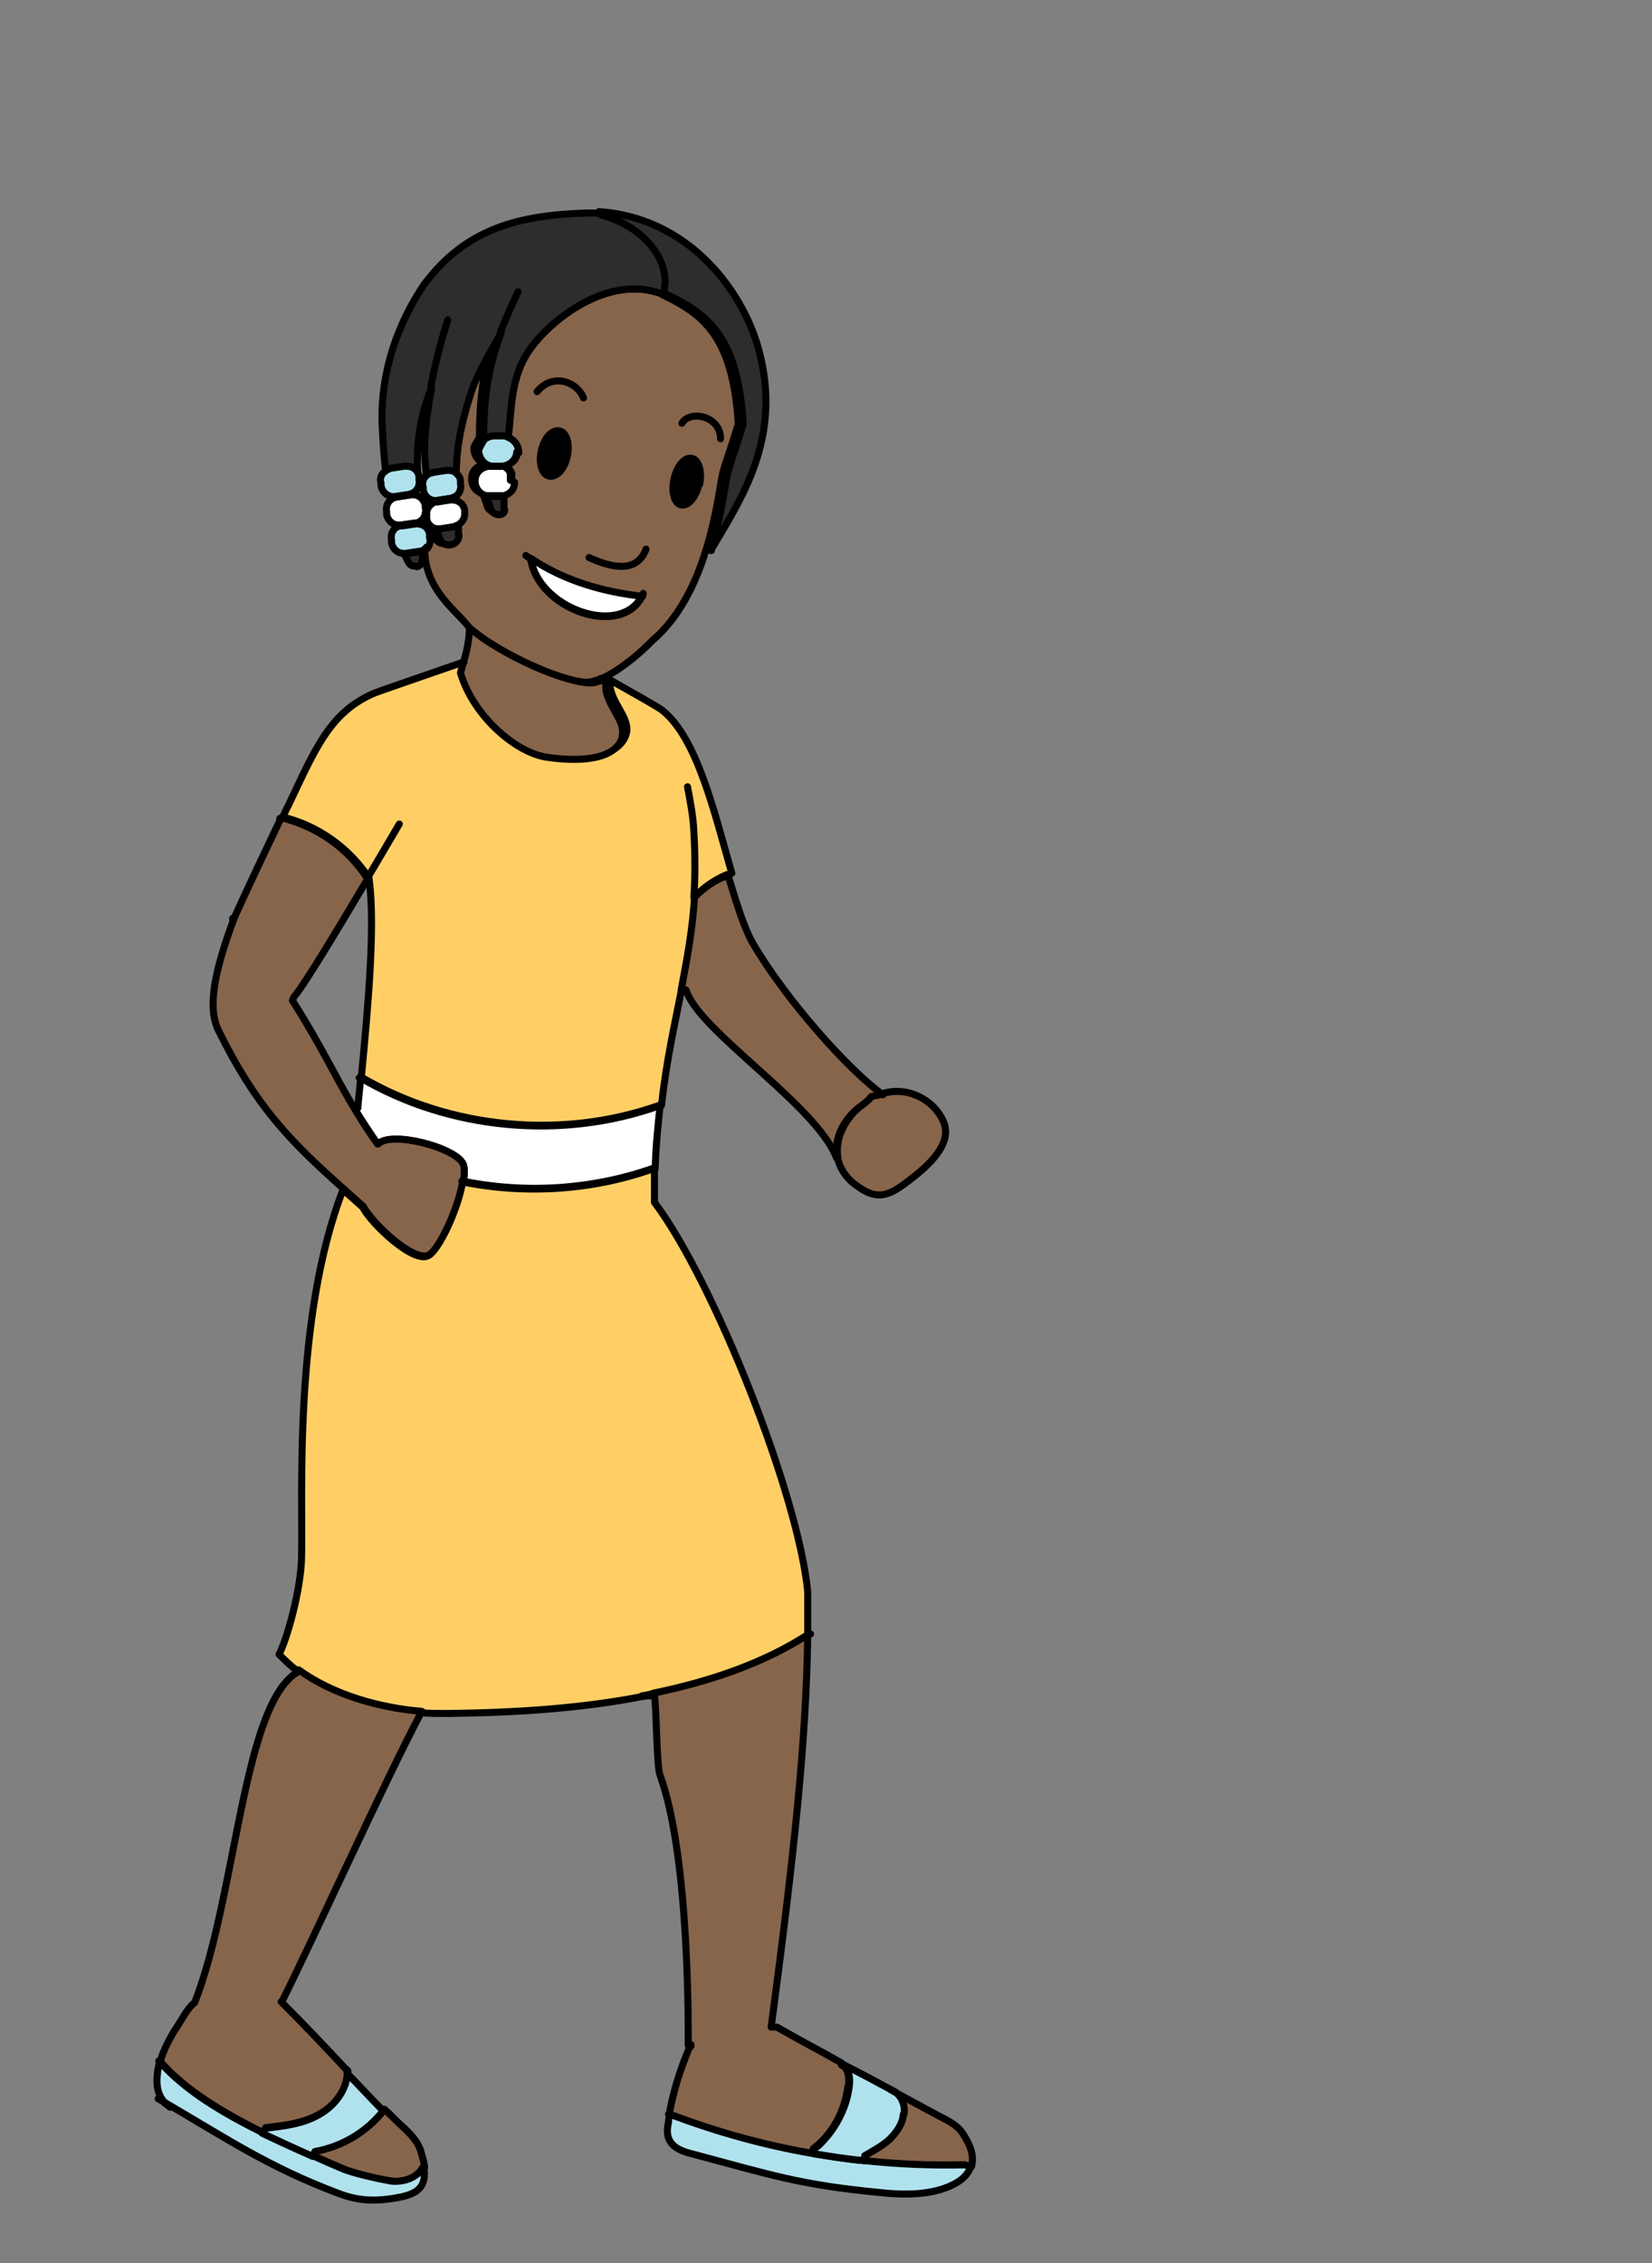 <?xml version="1.0" encoding="UTF-8"?><svg id="latinAmerica" xmlns="http://www.w3.org/2000/svg" width="235" height="321.9" viewBox="0 0 235 321.9"><rect x="0" y="0" width="235" height="321.9" fill="#808080" stroke="none"/><defs><style>.cls-1{fill:#2e2c2d;}.cls-1,.cls-2,.cls-3,.cls-4,.cls-5,.cls-6,.cls-7{stroke:#000;stroke-linecap:round;stroke-linejoin:round;}.cls-2{fill:#87654b;}.cls-3{fill:#b0e2ee;}.cls-4{fill:#ffcf66;}.cls-5{fill:#fff;}.cls-6{fill:none;}</style></defs><path class="cls-4" d="M103.7,124.4h-.3c-1.7.7-3.3,1.8-4.5,3.1h0c-.3,4.7-1.1,8.8-1.9,13-1,5.1-2.2,10.3-2.9,16.7h-.3c-13.8,4.9-29.8,3.4-42.4-4,1-10.4,2-21.8,1.1-28.2h0s0,0,0-.1c-2.8-4.3-7.3-7.5-12.3-8.7.3-.5.5-1.1.8-1.6,3.8-8,5.9-13.3,12.2-16,.4-.2,12.1-4.2,13.2-4.6-.2.8-.4,1.3-.4,1.4,1.8,6.3,8,11.4,12.3,12,4.7.7,9.9.3,10.8-3.1.6-2.4-2.7-4.7-2.3-7.6,1.3.8,7,3.9,7.5,4.4,4.9,4,7.3,14.4,9.8,23.1Z"/><path class="cls-2" d="M88.6,104.6c-.8,3.5-6.1,3.8-10.8,3.1-4.3-.6-10.4-5.7-12.3-12,0-.1.2-.6.4-1.4.4-1.3.9-3.2.9-5.5.2.2.3.4.4.5h0c4.6,4.1,14.5,8.2,17.1,7.8.4,0,.8-.2,1.2-.3h.7c0,.1,0,.2,0,.3-.4,2.9,2.9,5.2,2.3,7.6Z"/><path class="cls-6" d="M66.8,88.8h0"/><path class="cls-6" d="M66,94.2s0,0,0,0"/><path class="cls-6" d="M33.1,130.6c0,0,0,.2,0,.2"/><path class="cls-6" d="M56.8,117.2c-1,1.7-2.7,4.6-4.6,7.8"/><path class="cls-5" d="M93.9,157.3c-.3,2.7-.6,5.6-.7,8.9h-.4c-8.6,3-18,3.6-26.9,1.8.2-1,.2-1.8,0-2.4-1-2.4-10.3-4.8-12.1-2.9h-.1c-1.2-1.8-2.3-3.4-3.2-4.9l.4-.2c.1-1.4.3-2.9.4-4.3,12.6,7.4,28.6,8.9,42.4,4h.3Z"/><path class="cls-6" d="M93.1,170.9c0,.3,0,.5,0,.8"/><path class="cls-6" d="M98.7,127.6c.2-2.9.2-5.9,0-9.4-.1-2.1-.5-4.2-.9-6.3"/><path class="cls-6" d="M52.3,125.1s0-.1,0-.1"/><path class="cls-6" d="M86.3,97c0,0,0,0-.1,0"/><path class="cls-2" d="M65.9,168c-.6,3.8-3.5,9.8-4.9,10.5-2.2,1.1-8.2-4.7-9.3-6.9-1-.9-1.9-1.7-2.8-2.5-8-7.1-12.6-12-17.8-22.5-1.7-3.4-.5-8.7,2.2-16h0c1.1-2.5,4.3-9.3,6.7-14.3,5,1.2,9.5,4.3,12.3,8.7-4.1,6.9-9.2,15.4-10.5,16.8l-.2.5c4.2,6.6,6.1,10.9,8.9,15.5.9,1.5,1.9,3.1,3.2,4.9h.1c1.8-1.9,11.1.5,12.1,2.9.2.5.2,1.4,0,2.4Z"/><path class="cls-6" d="M107,134c0,0,0-.1-.1-.2"/><path class="cls-2" d="M129.3,167.9c-2.7,2.1-4.4,2.9-7.2.9-1.4-.9-2.5-2.3-2.9-3.9,0-.1,0-.2,0-.3-.5-2.8,1.2-5.8,3.5-7.5,2.4-1.8,0-.9,3-1.6,3.3-1,7.1.8,8.5,4,1.4,3.1-2.1,6.3-4.9,8.4Z"/><path class="cls-6" d="M115.3,232.4c-.1,0-.3.2-.4.3"/><path class="cls-6" d="M48.9,169.1s0,0,0,.1"/><path class="cls-6" d="M59.9,243.5s0,0,0,0"/><path class="cls-6" d="M27.7,284.9c0,0,0,.1,0,.2"/><path class="cls-6" d="M93.1,170.9s0,0,0,0"/><path class="cls-6" d="M109.7,288.4c0,0,0,.1,0,.2"/><path class="cls-4" d="M114.9,232.7c-6.2,3.9-13.7,6.6-21.9,8.3-.6.1-1.2.2-1.7.3-8.7,1.7-18.2,2.3-27.7,2.4-1.2,0-2.4,0-3.7-.1-6-.5-12.7-2.4-17.5-5.9-1-.7-1.9-1.6-2.7-2.4,1.1-2.1,3.1-9.1,3.2-13.8.2-8.6-1.2-34,5.9-52.3.9.8,1.8,1.6,2.8,2.5,1.1,2.2,7.1,8,9.3,6.9,1.5-.7,4.3-6.7,4.9-10.5,8.9,1.8,18.4,1.2,26.9-1.8h.4c0,1.5,0,3.1,0,4.7,8.5,11.3,20.5,41.7,21.8,55.4,0,2.1,0,4.2,0,6.3Z"/><path class="cls-6" d="M24.2,299.7c-.3-.2-.5-.4-.8-.6"/><path class="cls-6" d="M28.3,284.5c-.2.1-.4.3-.6.5"/><path class="cls-2" d="M120.6,296.8c-.4,3.2-1.9,6.2-4.3,8.3,0,0-.5.4-.6.5v.7c-7.1-1.2-13.9-3.1-20.5-5.6.6-3.4,1.6-6.5,3-9.8h-.3c0-1,.3-26.6-4-38.4-.5-1.2-.5-9.4-.8-11.3h-1.8c.6-.1,1.2-.2,1.7-.4,8.2-1.7,15.7-4.3,21.9-8.3-.2,15.3-2,31.7-5.2,55.8h.8c3.5,2,6.4,3.5,9.2,5.1v.2c1,.5,1.1,1.9,1,3.1Z"/><path class="cls-2" d="M138.1,308.1l-1-.2c-4.8.1-9.5,0-14.2-.6v-.7c1.3-.7,2.5-1.3,3.6-2.3,1-1,1.9-2.2,2-3.6.1-1.2-.4-2.5-1.3-3.2,1.8,1,3.7,2,5.9,3.2,1.5.8,3,1.4,3.9,2.8,1.1,1.7,1.6,3.2,1.2,4.6Z"/><path class="cls-3" d="M138.1,308.1h0c-.3,1-1.1,1.9-2.5,2.6-3.2,1.6-7.2,1.5-10.8,1.1-11.2-1.1-15.2-2.5-26.1-5.4-1.3-.3-2.8-.8-3.4-1.9-.5-.8-.4-1.8-.2-2.7,0-.4.1-.8.2-1.1,6.6,2.5,13.4,4.4,20.4,5.6,2.4.4,4.9.8,7.3,1h0c4.7.5,9.5.7,14.2.6l1,.2Z"/><path class="cls-3" d="M128.5,300.7c-.1,1.4-1,2.6-2,3.6-1,.9-2.3,1.6-3.5,2.3v.7h0c-2.4-.2-4.9-.6-7.3-1v-.7c.2,0,.7-.4.8-.5,2.3-2.2,3.9-5.2,4.3-8.3.2-1.2,0-2.6-1.1-3.1v-.2c2.6,1.3,5,2.6,7.6,4,1,.7,1.5,2,1.3,3.2Z"/><path class="cls-6" d="M98.3,290.8c0,0,0,.1,0,.2"/><path class="cls-6" d="M39.8,285s0,0-.1-.1"/><path class="cls-2" d="M60.4,308.3h-.2c-.8,1.5-2.8,2.1-4.5,1.9-1.7-.2-5.4-1.1-7-1.8-1.4-.6-2.8-1.2-4.1-1.8l.3-.7c3.8-.7,7.4-2.8,9.8-5.9h0c.8.7,1.5,1.5,2.4,2.3,1.2,1.1,2.4,2.3,2.8,3.8.2.7.4,1.4.5,2Z"/><path class="cls-3" d="M57.4,312.4c-3.5.7-6.1.8-9.4-.5-9.8-3.7-15.7-7.7-24.6-12.9-1-1.1-1.2-2.5-1-4.1,0-.5.2-1.1.3-1.7,3.5,4,8.6,7.1,14.6,10.1,2.3,1.1,4.7,2.2,7.2,3.3,1.3.6,2.7,1.2,4.1,1.8,1.6.7,5.3,1.5,7,1.8,1.7.2,3.7-.4,4.5-1.9h.2c.3,2.1-.3,3.5-3,4.1Z"/><path class="cls-6" d="M23.4,299c-.3-.2-.6-.3-.9-.5"/><path class="cls-3" d="M54.6,300.1h0c-2.4,3.1-5.9,5.2-9.8,5.9l-.3.7c-2.5-1.1-4.9-2.2-7.2-3.3l.4-.7c2.6-.3,5.3-.6,7.6-1.9,2.2-1.2,4-3.5,4-6,1.7,1.7,3.3,3.5,5.2,5.4Z"/><path class="cls-6" d="M22.8,293.3c0,0-.1-.1-.2-.2"/><path class="cls-2" d="M49.4,294.7c0,2.5-1.8,4.8-4,6-2.3,1.3-5,1.6-7.6,1.9l-.4.7c-6-3-11.1-6.1-14.6-10.1.4-1.5,1.2-3,1.9-4.2,1.3-1.9,1.8-3.2,3-4.2,5.9-15,6.8-42.1,14.5-46.9l.3-.4c4.8,3.5,11.4,5.4,17.5,5.9-5.2,9.8-15.3,32.1-19.9,41.3h-.1c3.8,3.8,6.6,6.8,9.5,9.9Z"/><path class="cls-6" d="M49.4,294.7c0-.1,0-.2,0-.3"/><path class="cls-6" d="M95.3,300.7c0,0-.1,0-.2,0"/><path class="cls-6" d="M127.2,297.5c-.2-.1-.3-.2-.5-.3"/><path class="cls-6" d="M51.2,153.3s0,0-.1,0"/><path class="cls-6" d="M65.9,168c0,0-.1,0-.2,0"/><path class="cls-2" d="M125.6,155.6c-2.9.7-.6-.2-3,1.6-2.4,1.7-4.1,4.6-3.5,7.5h-.1c-2.8-7.5-19.7-18.1-21.4-23.9h-.7c.8-4.3,1.6-8.4,1.9-13.2h0c1.3-1.3,2.8-2.4,4.5-3h.3c1.1,3.6,2.1,7,3.4,9.4h0c4.7,8.1,13.7,18.2,18.6,21.7Z"/><path class="cls-6" d="M39.8,116.4s0,0,0,0"/><path class="cls-2" d="M95,41.9h-.6c-7.9-3.2-16.4,3.9-19.1,7.9-2.7,3.9-2.5,8.2-3,12.4.8.4,1.3,1.2,1.3,2.1,0,1.1-1.1,2-2.2,2,0,0,0,0,0,0,0,0,0,0,0,0,.1,0,.2,0,.3,0,0,0,0,0,0,0,0,0,.2,0,.3.1.2.1.4.3.5.4,0,0,.2.2.2.3,0,0,.1.2.1.3,0,0,0,.1,0,.2,0,0,0,0,0,.1,0,0,0,.1,0,.2,0,0,0,0,0,0,0,.1,0,.3,0,.4,0,.9-.5,1.6-1.5,1.9h0c0,1,0,.9,0,1.9,0,1-1.7.9-2-.1-.2-.8-.4-1.1-.6-1.8-1-.2-1.7-1.2-1.6-2.2,0-1.1.9-1.9,2.1-2-1.1-.2-1.8-1.2-1.8-2.3,0,0,0-.2.8-1.5h0c0-6.2.7-10.4,2.5-15.3-2.1,3.8-3.5,6-4.4,8.9-1.5,4.7-2,8.1-2,11.4.3.3.6.6.6,1.1v.4c.2.9-.3,1.8-1.2,2,.9,0,1.7.6,1.8,1.5v.4c.2.8-.2,1.5-.9,1.9,0,.7.1.7,0,1.4,0,1.6-2.3,2-2.8.4-.2-.4-.2-.7-.4-1.4-.7-.2-1.2-.7-1.3-1.4v-.4c0,0,0-.2,0-.3h-.1c-.1.7-.6,1.2-1.3,1.4.9,0,1.7.6,1.8,1.5v.5c.2.5,0,1.1-.3,1.5,0,0-.1.1-.2.2h.4c0,5.5,3.6,8.2,5.9,10.8.2.2.3.4.4.5h0c4.6,4.1,14.5,8.2,17.1,7.8.4,0,.8-.2,1.2-.3.1,0,.3-.1.4-.2h0c0,0,.1,0,.2,0,3.6-1.6,7.2-5.4,7.2-5.4,3.8-3.2,6.2-8.2,7.6-12.8,1.6-5.1,2.1-9.8,2.4-11,.4-1.5,1.1-3.3,2.2-6.9v-.4c-.8-12.4-5.2-15.4-10.8-18.1ZM77,64.1c.4-1.8,1.5-3,2.5-2.8,1,.2,1.5,1.8,1.1,3.6-.4,1.8-1.5,3-2.5,2.8-1-.2-1.5-1.8-1.1-3.6ZM75.5,79.5c4.9,3.3,10.5,4.8,15.8,5.4-3.1,5.9-14.8,1.7-15.8-5.4ZM99.4,68.9c-.4,1.8-1.5,3.1-2.5,2.9-1-.2-1.4-1.9-1-3.7.4-1.8,1.5-3.1,2.5-2.9,1,.2,1.5,1.9,1.1,3.7Z"/><path class="cls-6" d="M102.5,62.4c0-3.3-4.4-4.1-5.5-2.2"/><path class="cls-6" d="M83,56.6c-.8-2.2-4.3-3.7-6.6-.9"/><path class="cls-6" d="M91.9,78.1c-1.2,3.2-4.4,2.9-8.1,1.2"/><path class="cls-7" d="M99.4,68.9c-.4,1.8-1.5,3.1-2.5,2.9-1-.2-1.4-1.9-1-3.7.4-1.8,1.5-3.1,2.5-2.9,1,.2,1.5,1.9,1.1,3.7Z"/><path class="cls-7" d="M80.7,64.9c-.4,1.8-1.5,3-2.5,2.8-1-.2-1.5-1.8-1.1-3.6.4-1.8,1.5-3,2.5-2.8,1,.2,1.5,1.8,1.1,3.6Z"/><path class="cls-6" d="M75.5,79.5c-.2-.2-.5-.3-.7-.5"/><path class="cls-6" d="M91.4,84.8s0,0-.1,0"/><path class="cls-5" d="M91.3,84.8c-3.1,5.9-14.8,1.7-15.8-5.4,4.9,3.3,10.5,4.8,15.8,5.4Z"/><path class="cls-6" d="M91.5,84.4c0,.2-.1.3-.2.5"/><path class="cls-1" d="M94.4,41.9c-7.9-3.2-16.4,3.9-19.1,7.9-2.7,3.9-2.5,8.2-3,12.4-.2-.1-.5-.2-.8-.2h-1.2c0,0-.1,0-.1,0-.5,0-1,.2-1.4.5,0-6.2.7-10.4,2.5-15.2-2.1,3.8-3.5,6-4.4,8.9-1.5,4.7-2,8.1-2,11.4-.4-.3-.9-.5-1.4-.4l-1.9.3c-.3,0-.6.2-.9.4-.2-1.7-.3-2.8-.3-3.8,0-2.6.4-5.7,1-9-1.5,3.7-2.2,7.6-2,12-.4-.5-1-.7-1.6-.6l-2,.3c-.4,0-.7.2-.9.5-.3-2.5-.4-4.1-.5-6.2-.3-4.1.2-12.1,5.9-20.6,6-8.1,13.7-9.9,23.1-10.2.7,0,1.5,0,2.2,0v.3c6.4,1.8,10.5,6.9,9.1,11.5Z"/><path class="cls-1" d="M101.2,78.3h-.1c1.6-5.2,2.1-9.8,2.4-11,.4-1.5,1.1-3.3,2.2-6.9v-.4c-.8-12.4-5.2-15.4-10.8-18.1h-.6c1.5-4.6-2.7-9.8-9.1-11.5v-.3c12.3.8,20.2,10.6,22.7,19.5,3.5,12.7-2.5,21.4-6.8,28.7Z"/><path class="cls-1" d="M71.8,72.5c0,1-1.7.9-2-.1-.2-.8-.4-1.1-.6-1.8.1,0,.3,0,.4,0h1.6c0,0,.1,0,.2,0h.3s0,0,0,0c0,1,0,.9,0,1.9Z"/><path class="cls-6" d="M73.7,41.5c-1,2.1-1.8,3.9-2.5,5.7"/><path class="cls-6" d="M71.3,47.1s0,0,0,0"/><path class="cls-6" d="M64.8,67.5h0"/><path class="cls-1" d="M65.3,76.1c0,1.6-2.3,2-2.8.4-.2-.4-.2-.7-.4-1.4.2,0,.5,0,.7,0l1.9-.3c.2,0,.3,0,.5-.2,0,.7.1.7,0,1.4Z"/><path class="cls-6" d="M65.2,74.7s0,0,0,0"/><path class="cls-6" d="M62,75.1s0,0,0,0"/><path class="cls-6" d="M60.7,67.8s0,0,0-.1"/><path class="cls-6" d="M63.7,45.5c-1,3.1-1.8,6.3-2.4,9.4"/><path class="cls-6" d="M59.3,67h0"/><path class="cls-1" d="M59.4,80.5c-1.3.1-1.1-.3-1.9-1.7,0,0,0,0,0,0l2-.3c.2,0,.5-.1.6-.2h0c.1,1.7-.1,2.1-.8,2.3Z"/><path class="cls-6" d="M57.6,78.8s0,0,0,0"/><path class="cls-6" d="M54.7,67.2s0,0,0,0"/><path class="cls-3" d="M60.7,77.8c0,0-.1.1-.2.2,0,0-.1.1-.2.2-.2.1-.4.2-.6.2l-2,.3s0,0,0,0c-1,.1-1.8-.5-2-1.5v-.4c-.2-.9.3-1.8,1.2-2h0c0,0,.2,0,.3,0l2-.3c0,0,.1,0,.1,0h0c.9,0,1.7.6,1.8,1.5v.5c.2.5,0,1.1-.3,1.5Z"/><path class="cls-6" d="M59.1,74.4s0,0-.1,0l-2,.3c0,0-.2,0-.3,0,0,0,.2,0,.2,0l2-.3s.1,0,.2,0Z"/><path class="cls-5" d="M60.5,73c-.1.7-.6,1.2-1.3,1.4h0c0,0-.1,0-.2,0l-2,.3c0,0-.2,0-.2,0h0c-.9,0-1.6-.6-1.8-1.5v-.4c-.2-1,.4-1.9,1.4-2.1l2-.3c1-.2,1.9.5,2.1,1.5v.4c.1.2.1.4,0,.6Z"/><path class="cls-6" d="M59.1,74.4s0,0-.1,0l-2,.3c0,0-.2,0-.3,0,0,0,.2,0,.2,0l2-.3s.1,0,.2,0Z"/><path class="cls-3" d="M58.3,70.3l-2,.3c-1,.2-1.9-.5-2.1-1.5v-.4c-.2-.6,0-1.2.5-1.6.2-.2.6-.4.9-.5l2-.3c.6,0,1.2.1,1.6.6.2.2.4.6.4.9v.4c.2,1-.4,1.9-1.4,2.1Z"/><path class="cls-5" d="M66.1,72.8c.1.8-.3,1.5-1,1.9-.2,0-.3.1-.5.2l-1.9.3c-.2,0-.5,0-.7,0-.7-.2-1.2-.7-1.3-1.4v-.4c0,0,0-.2,0-.3s0-.2,0-.3c.1-.6.6-1.2,1.2-1.4h0c0,0,.2,0,.3,0l1.9-.3c0,0,.1,0,.2,0,0,0,0,0,0,0,.9,0,1.7.6,1.8,1.5v.4Z"/><path class="cls-6" d="M64.2,70.9c0,0-.1,0-.2,0l-1.9.3c0,0-.2,0-.3,0,0,0,.1,0,.2,0l1.9-.3c0,0,.1,0,.2,0Z"/><path class="cls-3" d="M64.3,70.9s0,0,0,0c0,0-.1,0-.2,0l-1.9.3c0,0-.2,0-.2,0h0c-.9,0-1.6-.6-1.8-1.5v-.4c-.2-.6,0-1.3.5-1.7.2-.2.5-.3.9-.4l1.9-.3c.5,0,1,0,1.4.4.3.3.6.6.6,1.1v.4c.2.9-.3,1.8-1.2,2Z"/><path class="cls-6" d="M64.2,70.9c0,0-.1,0-.2,0l-1.9.3c0,0-.2,0-.3,0,0,0,.1,0,.2,0l1.9-.3c0,0,.1,0,.2,0Z"/><path class="cls-5" d="M73.2,68.6c0,.9-.5,1.6-1.5,1.9h-.3c0,0-.1,0-.2,0h-1.6c-.1,0-.3,0-.4,0-1-.2-1.7-1.2-1.6-2.2,0-1.1.9-1.9,2.1-2h0c0,0,.2,0,.2,0h1.2s0,0,0,0h0s0,0,.1,0c0,0,0,0,0,0,.1,0,.2,0,.3,0,0,0,0,0,0,0,0,0,.2,0,.3.1.2.1.4.3.5.4,0,0,.2.2.2.3,0,0,.1.2.1.3,0,0,0,.1,0,.2,0,0,0,0,0,.1,0,0,0,.1,0,.2,0,0,0,0,0,0,0,.1,0,.3,0,.4Z"/><path class="cls-6" d="M71.1,66.3h-1.2c0,0-.2,0-.2,0h1.5Z"/><path class="cls-3" d="M73.5,64.3c0,1.1-1.1,2-2.2,2h0s0,0,0,0h-1.2c0,0-.2,0-.2,0h0c-1.1-.2-1.8-1.2-1.8-2.3,0,0,0-.2.8-1.5h0c.4-.3.9-.5,1.4-.5h1.4c.3,0,.5.2.8.3.8.4,1.3,1.2,1.3,2.1Z"/><path class="cls-6" d="M71.1,66.3h-1.2c0,0-.2,0-.2,0h1.5Z"/></svg>